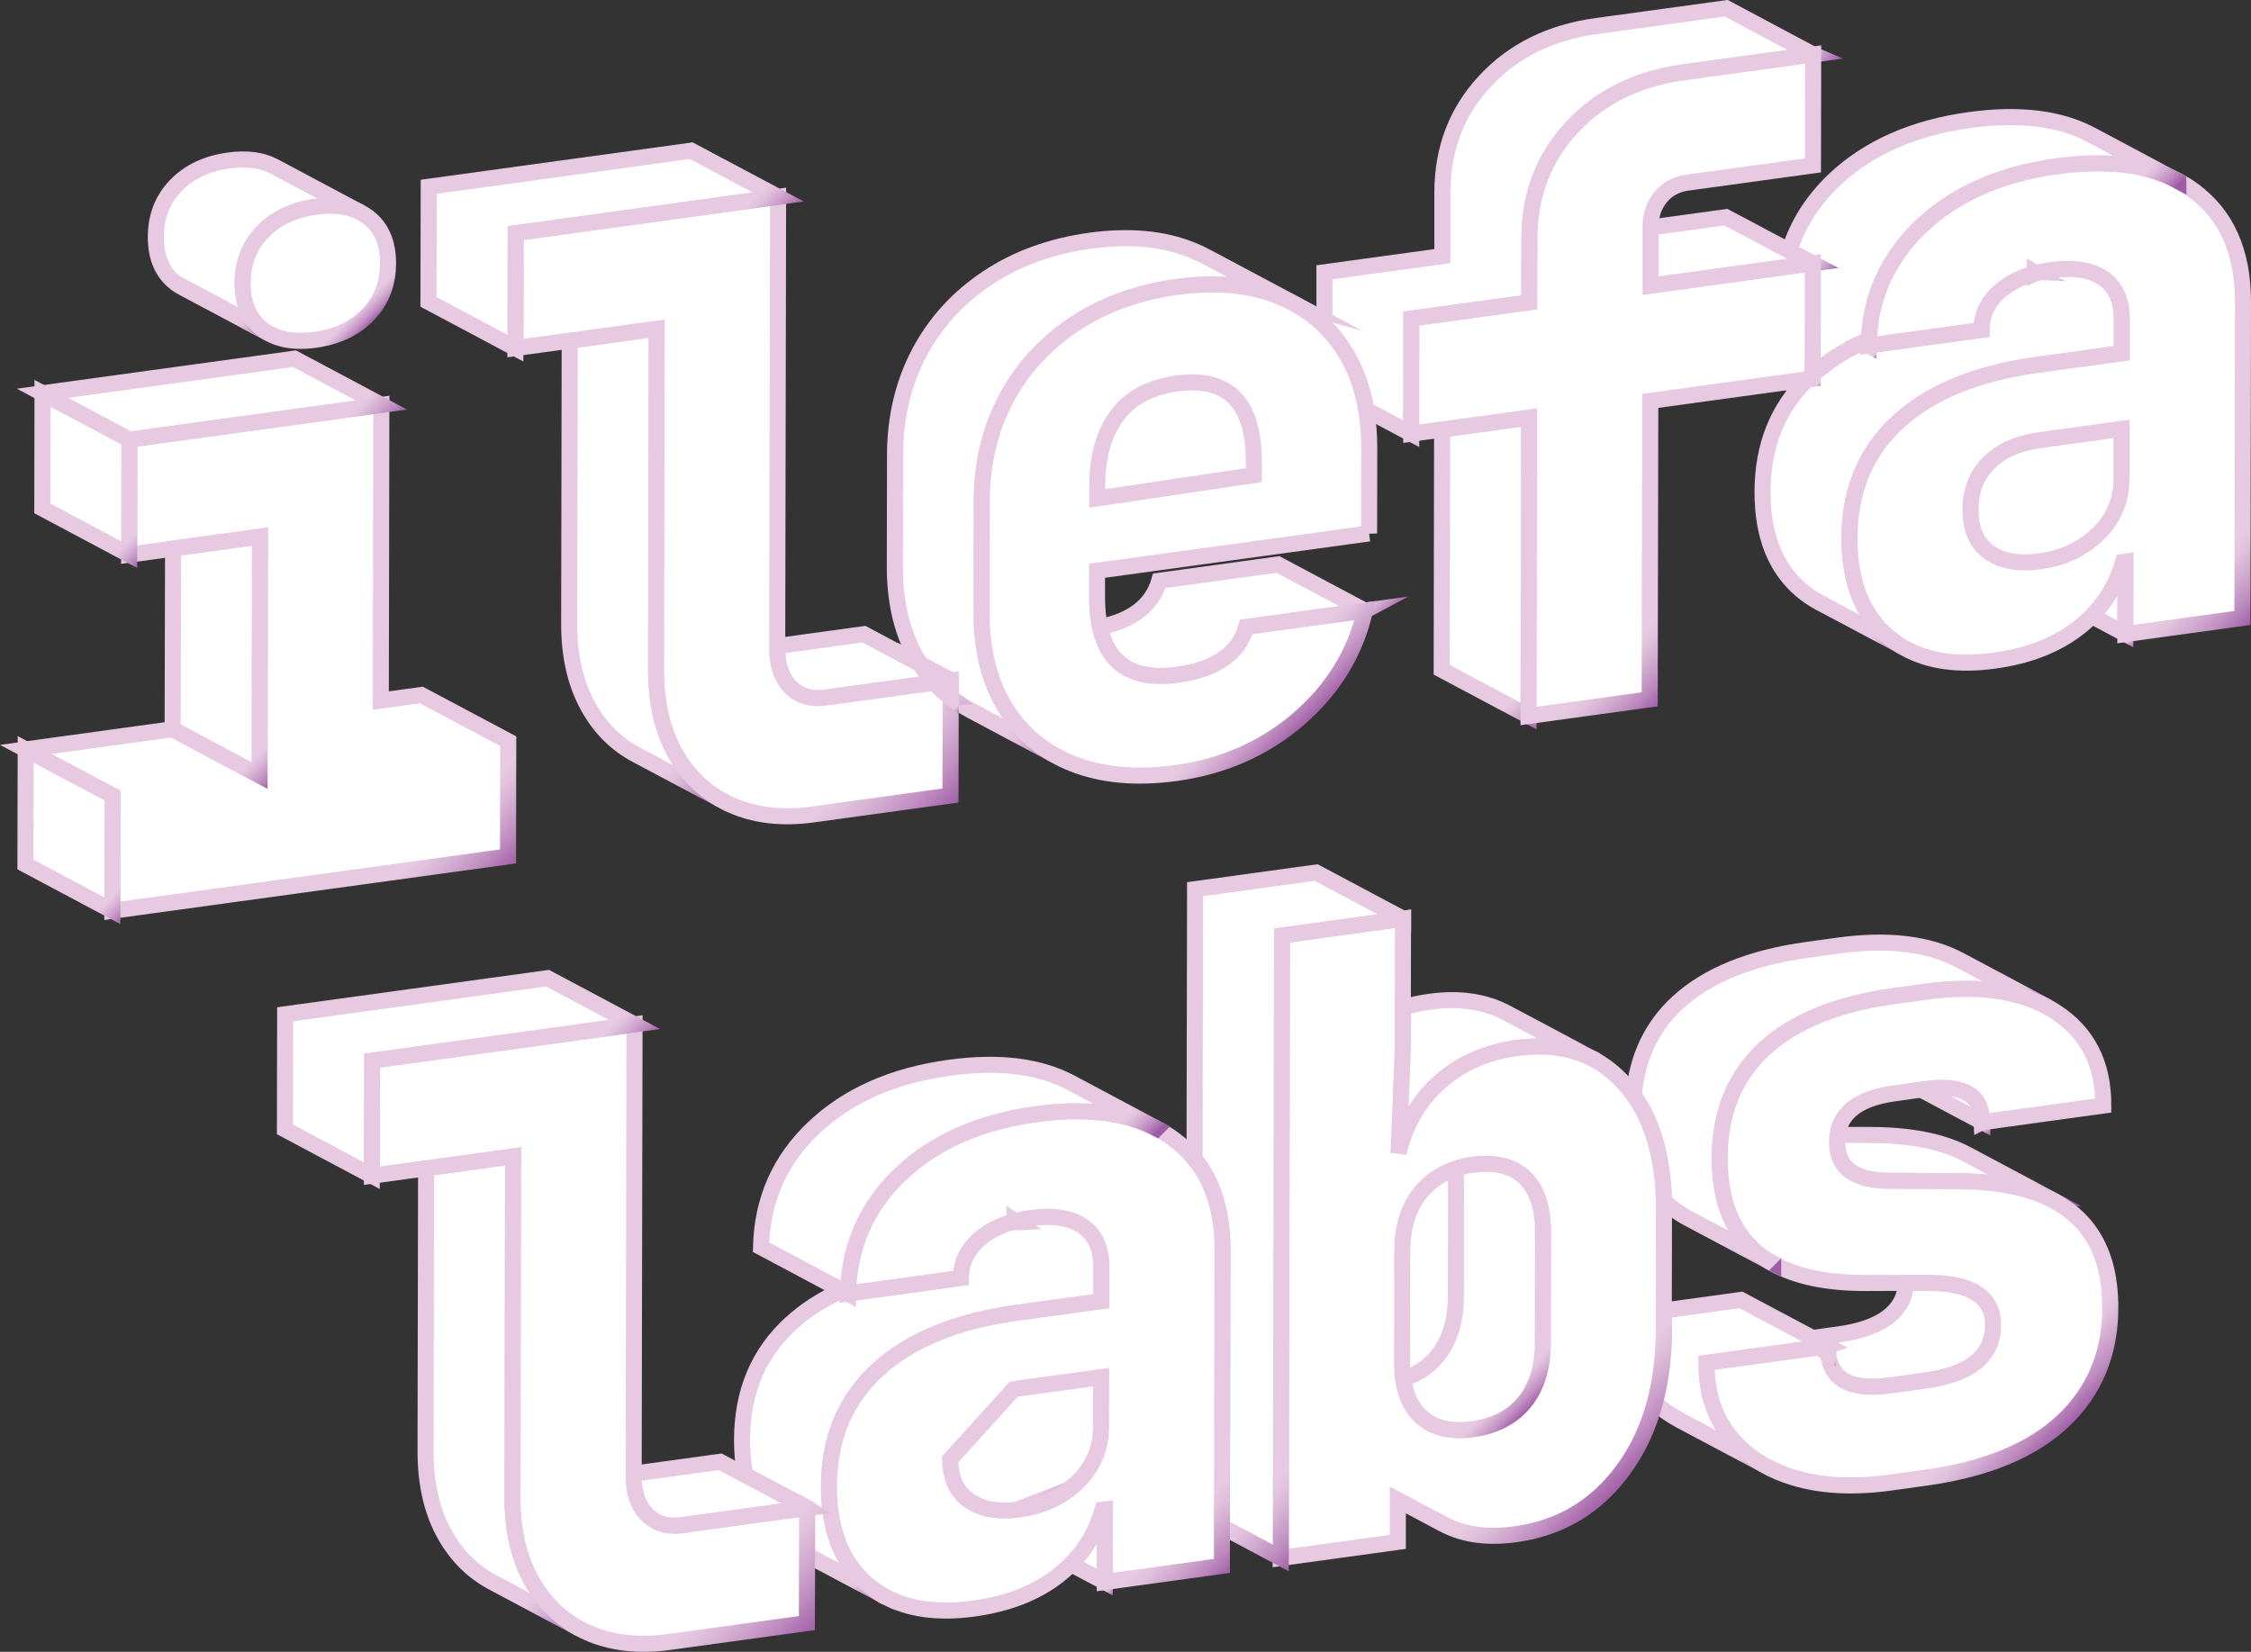 <?xml version="1.0" encoding="UTF-8"?>
<svg id="Layer_2" data-name="Layer 2" xmlns="http://www.w3.org/2000/svg" xmlns:xlink="http://www.w3.org/1999/xlink" viewBox="0 0 420.35 308.5">
  <rect x="0" y="0" width="420.35" height="308.5" fill="#333333" stroke="none"/>
  <defs>
    <style>
      .cls-1 {
        stroke: url(#linear-gradient-3);
      }

      .cls-1, .cls-2, .cls-3, .cls-4, .cls-5, .cls-6, .cls-7, .cls-8, .cls-9, .cls-10, .cls-11, .cls-12, .cls-13, .cls-14, .cls-15, .cls-16, .cls-17, .cls-18, .cls-19, .cls-20, .cls-21, .cls-22, .cls-23, .cls-24, .cls-25, .cls-26, .cls-27, .cls-28, .cls-29, .cls-30, .cls-31, .cls-32, .cls-33, .cls-34, .cls-35, .cls-36, .cls-37, .cls-38, .cls-39, .cls-40, .cls-41, .cls-42, .cls-43, .cls-44, .cls-45, .cls-46, .cls-47, .cls-48, .cls-49, .cls-50, .cls-51, .cls-52, .cls-53, .cls-54, .cls-55, .cls-56, .cls-57, .cls-58, .cls-59, .cls-60, .cls-61, .cls-62, .cls-63, .cls-64, .cls-65, .cls-66 {
        fill: #fff;
        stroke-miterlimit: 10;
        stroke-width: 3px;
      }

      .cls-2 {
        stroke: url(#linear-gradient-4);
      }

      .cls-3 {
        stroke: url(#linear-gradient-2);
      }

      .cls-4 {
        stroke: url(#linear-gradient-9);
      }

      .cls-5 {
        stroke: url(#linear-gradient-5);
      }

      .cls-6 {
        stroke: url(#linear-gradient-8);
      }

      .cls-7 {
        stroke: url(#linear-gradient-6);
      }

      .cls-8 {
        stroke: url(#linear-gradient-7);
      }

      .cls-9 {
        stroke: url(#linear-gradient);
      }

      .cls-10 {
        stroke: url(#linear-gradient-40);
      }

      .cls-11 {
        stroke: url(#linear-gradient-41);
      }

      .cls-12 {
        stroke: url(#linear-gradient-43);
      }

      .cls-13 {
        stroke: url(#linear-gradient-42);
      }

      .cls-14 {
        stroke: url(#linear-gradient-49);
      }

      .cls-15 {
        stroke: url(#linear-gradient-48);
      }

      .cls-16 {
        stroke: url(#linear-gradient-47);
      }

      .cls-17 {
        stroke: url(#linear-gradient-46);
      }

      .cls-18 {
        stroke: url(#linear-gradient-45);
      }

      .cls-19 {
        stroke: url(#linear-gradient-44);
      }

      .cls-20 {
        stroke: url(#linear-gradient-38);
      }

      .cls-21 {
        stroke: url(#linear-gradient-35);
      }

      .cls-22 {
        stroke: url(#linear-gradient-34);
      }

      .cls-23 {
        stroke: url(#linear-gradient-37);
      }

      .cls-24 {
        stroke: url(#linear-gradient-29);
      }

      .cls-25 {
        stroke: url(#linear-gradient-26);
      }

      .cls-26 {
        stroke: url(#linear-gradient-32);
      }

      .cls-27 {
        stroke: url(#linear-gradient-31);
      }

      .cls-28 {
        stroke: url(#linear-gradient-33);
      }

      .cls-29 {
        stroke: url(#linear-gradient-30);
      }

      .cls-30 {
        stroke: url(#linear-gradient-28);
      }

      .cls-31 {
        stroke: url(#linear-gradient-25);
      }

      .cls-32 {
        stroke: url(#linear-gradient-27);
      }

      .cls-33 {
        stroke: url(#linear-gradient-24);
      }

      .cls-34 {
        stroke: url(#linear-gradient-39);
      }

      .cls-35 {
        stroke: url(#linear-gradient-36);
      }

      .cls-36 {
        stroke: url(#linear-gradient-52);
      }

      .cls-37 {
        stroke: url(#linear-gradient-51);
      }

      .cls-38 {
        stroke: url(#linear-gradient-58);
      }

      .cls-39 {
        stroke: url(#linear-gradient-60);
      }

      .cls-40 {
        stroke: url(#linear-gradient-54);
      }

      .cls-41 {
        stroke: url(#linear-gradient-53);
      }

      .cls-42 {
        stroke: url(#linear-gradient-59);
      }

      .cls-43 {
        stroke: url(#linear-gradient-50);
      }

      .cls-44 {
        stroke: url(#linear-gradient-56);
      }

      .cls-45 {
        stroke: url(#linear-gradient-55);
      }

      .cls-46 {
        stroke: url(#linear-gradient-65);
      }

      .cls-47 {
        stroke: url(#linear-gradient-62);
      }

      .cls-48 {
        stroke: url(#linear-gradient-66);
      }

      .cls-49 {
        stroke: url(#linear-gradient-64);
      }

      .cls-50 {
        stroke: url(#linear-gradient-61);
      }

      .cls-51 {
        stroke: url(#linear-gradient-63);
      }

      .cls-52 {
        stroke: url(#linear-gradient-57);
      }

      .cls-53 {
        stroke: url(#linear-gradient-20);
      }

      .cls-54 {
        stroke: url(#linear-gradient-22);
      }

      .cls-55 {
        stroke: url(#linear-gradient-21);
      }

      .cls-56 {
        stroke: url(#linear-gradient-19);
      }

      .cls-57 {
        stroke: url(#linear-gradient-11);
      }

      .cls-58 {
        stroke: url(#linear-gradient-15);
      }

      .cls-59 {
        stroke: url(#linear-gradient-16);
      }

      .cls-60 {
        stroke: url(#linear-gradient-17);
      }

      .cls-61 {
        stroke: url(#linear-gradient-18);
      }

      .cls-62 {
        stroke: url(#linear-gradient-23);
      }

      .cls-63 {
        stroke: url(#linear-gradient-10);
      }

      .cls-64 {
        stroke: url(#linear-gradient-13);
      }

      .cls-65 {
        stroke: url(#linear-gradient-14);
      }

      .cls-66 {
        stroke: url(#linear-gradient-12);
      }

      .cls-67 {
        isolation: isolate;
      }
    </style>
    <linearGradient id="linear-gradient" x1="402.4" y1="111.44" x2="365.2" y2="74.24" gradientUnits="userSpaceOnUse">
      <stop offset="0" stop-color="#9e5ca5"/>
      <stop offset="0" stop-color="#a160a7"/>
      <stop offset=".04" stop-color="#bf8dc0"/>
      <stop offset=".08" stop-color="#d4aed2"/>
      <stop offset=".11" stop-color="#e2c2dd"/>
      <stop offset=".13" stop-color="#e7cae1"/>
    </linearGradient>
    <linearGradient id="linear-gradient-2" x1="286.9" y1="257.94" x2="249.03" y2="220.07" xlink:href="#linear-gradient"/>
    <linearGradient id="linear-gradient-3" x1="212.53" y1="290.45" x2="171.85" y2="249.77" xlink:href="#linear-gradient"/>
    <linearGradient id="linear-gradient-4" x1="401.64" y1="117.64" x2="391.43" y2="107.44" xlink:href="#linear-gradient"/>
    <linearGradient id="linear-gradient-5" x1="383.79" y1="54.56" x2="378.05" y2="48.83" xlink:href="#linear-gradient"/>
    <linearGradient id="linear-gradient-6" x1="380.43" y1="96.89" x2="344.88" y2="61.34" xlink:href="#linear-gradient"/>
    <linearGradient id="linear-gradient-7" x1="420.48" y1="116.46" x2="351.41" y2="47.39" xlink:href="#linear-gradient"/>
    <linearGradient id="linear-gradient-8" x1="339.41" y1="72.58" x2="336.52" y2="69.69" xlink:href="#linear-gradient"/>
    <linearGradient id="linear-gradient-9" x1="351.12" y1="66.12" x2="346.66" y2="61.66" xlink:href="#linear-gradient"/>
    <linearGradient id="linear-gradient-10" x1="383.79" y1="54.56" x2="378.05" y2="48.83" xlink:href="#linear-gradient"/>
    <linearGradient id="linear-gradient-11" x1="380.26" y1="60.93" x2="346.63" y2="27.3" xlink:href="#linear-gradient"/>
    <linearGradient id="linear-gradient-12" x1="351.12" y1="66.12" x2="346.66" y2="61.66" xlink:href="#linear-gradient"/>
    <linearGradient id="linear-gradient-13" x1="332.91" y1="60.46" x2="310.19" y2="37.74" xlink:href="#linear-gradient"/>
    <linearGradient id="linear-gradient-14" x1="299.71" y1="123.45" x2="261.49" y2="85.22" xlink:href="#linear-gradient"/>
    <linearGradient id="linear-gradient-15" x1="304.36" y1="50.06" x2="272.32" y2="18.02" xlink:href="#linear-gradient"/>
    <linearGradient id="linear-gradient-16" x1="340.77" y1="100.72" x2="277.62" y2="37.57" xlink:href="#linear-gradient"/>
    <linearGradient id="linear-gradient-17" x1="339.41" y1="72.58" x2="336.52" y2="69.69" xlink:href="#linear-gradient"/>
    <linearGradient id="linear-gradient-18" x1="244.25" y1="130.33" x2="216.73" y2="102.81" xlink:href="#linear-gradient"/>
    <linearGradient id="linear-gradient-19" x1="180.6" y1="131.75" x2="168.23" y2="119.38" xlink:href="#linear-gradient"/>
    <linearGradient id="linear-gradient-20" x1="227.5" y1="111.55" x2="174.5" y2="58.55" xlink:href="#linear-gradient"/>
    <linearGradient id="linear-gradient-21" x1="249.77" y1="129.29" x2="189.2" y2="68.71" xlink:href="#linear-gradient"/>
    <linearGradient id="linear-gradient-22" x1="169.86" y1="136.28" x2="148.29" y2="114.71" xlink:href="#linear-gradient"/>
    <linearGradient id="linear-gradient-23" x1="179.94" y1="130.33" x2="168.61" y2="118.99" xlink:href="#linear-gradient"/>
    <linearGradient id="linear-gradient-24" x1="151.73" y1="132.29" x2="93.32" y2="73.88" xlink:href="#linear-gradient"/>
    <linearGradient id="linear-gradient-25" x1="187.87" y1="141" x2="91.93" y2="45.06" xlink:href="#linear-gradient"/>
    <linearGradient id="linear-gradient-26" x1="180.81" y1="131.55" x2="173.56" y2="124.3" xlink:href="#linear-gradient"/>
    <linearGradient id="linear-gradient-27" x1="127.29" y1="60.44" x2="89.49" y2="22.64" xlink:href="#linear-gradient"/>
    <linearGradient id="linear-gradient-28" x1="90.43" y1="167.19" x2="13.34" y2="90.11" xlink:href="#linear-gradient"/>
    <linearGradient id="linear-gradient-29" x1="59.94" y1="137.34" x2="27.28" y2="104.69" xlink:href="#linear-gradient"/>
    <linearGradient id="linear-gradient-30" x1="26.47" y1="168.61" x2="-.69" y2="141.46" xlink:href="#linear-gradient"/>
    <linearGradient id="linear-gradient-31" x1="29.6" y1="102.09" x2="2.46" y2="74.95" xlink:href="#linear-gradient"/>
    <linearGradient id="linear-gradient-32" x1="58.76" y1="93.72" x2="20.39" y2="55.35" xlink:href="#linear-gradient"/>
    <linearGradient id="linear-gradient-33" x1="48.62" y1="64.69" x2="34.46" y2="50.53" xlink:href="#linear-gradient"/>
    <linearGradient id="linear-gradient-34" x1="57.41" y1="53.69" x2="34.54" y2="30.82" xlink:href="#linear-gradient"/>
    <linearGradient id="linear-gradient-35" x1="68.75" y1="60.89" x2="49.04" y2="41.18" xlink:href="#linear-gradient"/>
    <linearGradient id="linear-gradient-36" x1="366.34" y1="259.28" x2="344.86" y2="237.8" xlink:href="#linear-gradient"/>
    <linearGradient id="linear-gradient-37" x1="343.49" y1="254.96" x2="337.06" y2="248.54" xlink:href="#linear-gradient"/>
    <linearGradient id="linear-gradient-38" x1="375.42" y1="232.53" x2="347.61" y2="204.72" xlink:href="#linear-gradient"/>
    <linearGradient id="linear-gradient-39" x1="371.13" y1="212.63" x2="357.51" y2="199.01" xlink:href="#linear-gradient"/>
    <linearGradient id="linear-gradient-40" x1="336.48" y1="267.13" x2="311.01" y2="241.66" xlink:href="#linear-gradient"/>
    <linearGradient id="linear-gradient-41" x1="355.46" y1="215.17" x2="319.34" y2="179.05" xlink:href="#linear-gradient"/>
    <linearGradient id="linear-gradient-42" x1="331.35" y1="236.39" x2="330.19" y2="235.23" xlink:href="#linear-gradient"/>
    <linearGradient id="linear-gradient-43" x1="388.95" y1="263.85" x2="324.17" y2="199.07" xlink:href="#linear-gradient"/>
    <linearGradient id="linear-gradient-44" x1="331.35" y1="236.39" x2="330.19" y2="235.23" xlink:href="#linear-gradient"/>
    <linearGradient id="linear-gradient-45" x1="343.49" y1="254.96" x2="337.06" y2="248.54" xlink:href="#linear-gradient"/>
    <linearGradient id="linear-gradient-46" x1="267.88" y1="266.54" x2="266.76" y2="265.41" xlink:href="#linear-gradient"/>
    <linearGradient id="linear-gradient-47" x1="284.25" y1="211.25" x2="260.3" y2="187.29" xlink:href="#linear-gradient"/>
    <linearGradient id="linear-gradient-48" x1="267.88" y1="266.54" x2="266.76" y2="265.41" xlink:href="#linear-gradient"/>
    <linearGradient id="linear-gradient-49" x1="302.18" y1="278.13" x2="217.67" y2="193.62" xlink:href="#linear-gradient"/>
    <linearGradient id="linear-gradient-50" x1="290.78" y1="257.98" x2="260.1" y2="227.29" xlink:href="#linear-gradient"/>
    <linearGradient id="linear-gradient-51" x1="275.82" y1="258.3" x2="201.97" y2="184.45" xlink:href="#linear-gradient"/>
    <linearGradient id="linear-gradient-52" x1="199.6" y1="282.32" x2="191.42" y2="274.14" xlink:href="#linear-gradient"/>
    <linearGradient id="linear-gradient-53" x1="211.04" y1="294.74" x2="200.82" y2="284.52" xlink:href="#linear-gradient"/>
    <linearGradient id="linear-gradient-54" x1="182.74" y1="281.62" x2="181.44" y2="280.32" xlink:href="#linear-gradient"/>
    <linearGradient id="linear-gradient-55" x1="199.6" y1="282.32" x2="191.42" y2="274.14" xlink:href="#linear-gradient"/>
    <linearGradient id="linear-gradient-56" x1="192.92" y1="231.22" x2="187.44" y2="225.75" xlink:href="#linear-gradient"/>
    <linearGradient id="linear-gradient-57" x1="190.16" y1="273.46" x2="154.71" y2="238.01" xlink:href="#linear-gradient"/>
    <linearGradient id="linear-gradient-58" x1="165.66" y1="298.71" x2="164.36" y2="297.41" xlink:href="#linear-gradient"/>
    <linearGradient id="linear-gradient-59" x1="160.55" y1="243.2" x2="156.12" y2="238.78" xlink:href="#linear-gradient"/>
    <linearGradient id="linear-gradient-60" x1="198.4" y1="283.53" x2="164.03" y2="249.16" xlink:href="#linear-gradient"/>
    <linearGradient id="linear-gradient-61" x1="229.91" y1="293.54" x2="160.83" y2="224.47" xlink:href="#linear-gradient"/>
    <linearGradient id="linear-gradient-62" x1="192.2" y1="235.2" x2="158.72" y2="201.73" xlink:href="#linear-gradient"/>
    <linearGradient id="linear-gradient-63" x1="146.21" y1="291.8" x2="122.57" y2="268.15" xlink:href="#linear-gradient"/>
    <linearGradient id="linear-gradient-64" x1="125.37" y1="287.29" x2="66.51" y2="228.43" xlink:href="#linear-gradient"/>
    <linearGradient id="linear-gradient-65" x1="161.05" y1="295.56" x2="65.11" y2="199.62" xlink:href="#linear-gradient"/>
    <linearGradient id="linear-gradient-66" x1="100.46" y1="214.98" x2="62.68" y2="177.2" xlink:href="#linear-gradient"/>
  </defs>
  <g id="Layer_1-2" data-name="Layer 1">
    <g>
      <g>
        <rect class="cls-9" x="364.46" y="77.98" width="38.67" height="29.73"/>
        <rect class="cls-3" x="254.07" y="218.03" width="27.79" height="41.96"/>
        <rect class="cls-1" x="169.35" y="255.27" width="45.68" height="29.68"/>
      </g>
      <g>
        <g>
          <g class="cls-67">
            <path class="cls-2" d="M396.92,104.86l-.03,13.54-6.31-3.36c2.8-2.83,4.75-6.2,5.88-10.12l.46-.07Z"/>
            <path class="cls-5" d="M380.1,50.99s-.07,.01-.1,.03v-.08l.1,.06Z"/>
            <g>
              <path class="cls-7" d="M396.23,59.57v6.38s-15.84,2.17-15.84,2.17c-11.25,1.55-19.9,5.1-25.94,10.64-6.05,5.56-9.07,12.8-9.08,21.71-.01,8.18,2.41,14.32,7.27,18.43,.95,.81,1.96,1.5,3.05,2.1l-15.92-8.47c-1.2-.64-2.32-1.39-3.36-2.27-4.87-4.11-7.29-10.25-7.27-18.43,.01-8.54,2.8-15.55,8.36-21l.98-.14v-.79c2.62-2.37,5.75-4.36,9.35-5.99l1.07,.57,19.62-2.69,1.49-.21c0-1.04,.16-2.03,.47-2.97,.54-1.63,1.57-3.09,3.07-4.37,1.71-1.46,3.86-2.55,6.45-3.23,.03-.01,.06-.03,.1-.03,.95-.26,1.96-.46,3.03-.61,3.66-.49,6.59-.14,8.81,1.04,.11,.06,.23,.13,.33,.18,.19,.1,.34,.21,.51,.32,2.31,1.59,3.46,4.15,3.45,7.65Z"/>
              <path class="cls-8" d="M409.54,35.53c-.88-.64-1.81-1.21-2.78-1.73-.34-.18-.7-.36-1.05-.52-.3-.15-.6-.29-.91-.42-.03-.01-.06-.03-.09-.04-.31-.14-.64-.26-.98-.39-.13-.06-.26-.1-.38-.14-.04-.01-.09-.03-.14-.04-.33-.13-.65-.24-1.01-.33-.01,0-.03-.01-.04-.01-.2-.08-.4-.13-.6-.18-.37-.11-.75-.21-1.14-.29-.04-.01-.07-.01-.11-.03-.23-.07-.47-.13-.71-.17-.5-.11-1.01-.21-1.52-.29-.28-.04-.57-.08-.87-.11-.03-.01-.07-.01-.1-.01-.01,0-.04-.01-.06-.01-.14-.03-.27-.04-.41-.06h-.09s-.07-.01-.1-.01c-.23-.04-.47-.07-.7-.08h-.06s-.07-.01-.1-.01c-.54-.06-1.1-.1-1.65-.11,0,0-.01-.01-.03-.01h-.17c-.17-.01-.34-.03-.51-.03s-.34,0-.51-.01c-.34-.01-.68-.01-1.04-.01-.2,0-.41,0-.63,.01h-.44c-.3,0-.63,.01-.94,.03h-.17c-.51,.03-1.03,.06-1.54,.1-.64,.04-1.28,.1-1.92,.17-.65,.07-1.31,.15-1.96,.24-10.55,1.45-19.01,5.18-25.34,11.2-.9,.85-1.74,1.74-2.51,2.65-.33,.38-.64,.77-.94,1.16-.34,.43-.67,.88-.98,1.32h0c-.21,.32-.43,.63-.61,.93-.26,.4-.5,.79-.73,1.2-.06,.08-.11,.18-.16,.26-.2,.33-.38,.67-.56,1.02-.03,.06-.04,.1-.07,.15-.01,.03-.03,.06-.04,.08-.19,.36-.37,.74-.54,1.11-.16,.36-.31,.72-.46,1.09h0c-.1,.22-.19,.43-.26,.65-.09,.21-.16,.43-.23,.65-.03,.06-.04,.11-.06,.17-.11,.29-.2,.59-.28,.88-.1,.26-.17,.53-.24,.81-.06,.17-.1,.35-.14,.52-.11,.42-.21,.84-.3,1.27-.09,.42-.17,.82-.24,1.24-.04,.24-.09,.47-.11,.71-.01,.06-.01,.11-.01,.17-.07,.4-.11,.81-.16,1.23-.04,.26-.07,.54-.09,.81-.04,.35-.06,.7-.07,1.04-.01,.04-.01,.07-.01,.11-.01,.35-.03,.7-.04,1.06l19.62-2.69,1.49-.21c0-1.04,.16-2.03,.47-2.97,.54-1.63,1.57-3.09,3.07-4.37,1.71-1.46,3.86-2.55,6.45-3.23v-.08l.1,.06c.95-.26,1.96-.46,3.03-.61,3.66-.49,6.59-.14,8.81,1.04,.11,.06,.23,.13,.33,.18,.19,.1,.34,.21,.51,.32,2.31,1.59,3.46,4.15,3.45,7.65v6.38s-15.84,2.17-15.84,2.17c-11.25,1.55-19.9,5.1-25.94,10.64-6.05,5.56-9.07,12.8-9.08,21.71-.01,8.18,2.41,14.32,7.27,18.43,.95,.81,1.96,1.5,3.05,2.1,4.46,2.48,10.05,3.26,16.77,2.33,6.32-.86,11.55-2.91,15.69-6.13,.88-.68,1.69-1.41,2.43-2.17,2.8-2.83,4.75-6.2,5.88-10.12l.46-.07-.03,13.54,21.85-3.01,.11-58.92c.03-9.46-3.09-16.44-9.31-20.94Zm-13.37,53.82c0,4.04-1.44,7.48-4.3,10.31-.58,.57-1.18,1.09-1.82,1.55-2.55,1.94-5.58,3.15-9.13,3.62-.09,.01-.17,.03-.26,.03-.91,.13-1.75,.18-2.56,.18-.33,0-.64-.01-.94-.03-.51-.03-1-.08-1.47-.17-.2-.03-.38-.06-.56-.1-.57-.13-1.1-.28-1.59-.47-.26-.1-.5-.21-.73-.32-.5-.24-.95-.52-1.4-.84-2.24-1.64-3.39-4.18-3.43-7.62-.01-.11-.01-.24-.01-.35,0-3.5,1.14-6.4,3.4-8.67,2.08-2.09,4.9-3.46,8.46-4.08,.33-.07,.65-.13,.98-.17l1.57-.21,13.79-1.91v9.24Z"/>
            </g>
            <g>
              <path class="cls-6" d="M338.48,69.91v.79l-.98,.14c.24-.25,.48-.49,.73-.71,.09-.07,.17-.15,.26-.22Z"/>
              <path class="cls-4" d="M348.94,63.43c-.01,.35-.03,.7-.04,1.06l-1.07-.57c.36-.17,.73-.33,1.11-.49Z"/>
            </g>
            <path class="cls-63" d="M380,50.94v.08s.06-.03,.1-.03l-.1-.06Z"/>
            <g>
              <path class="cls-57" d="M406.77,33.8c-.34-.18-.7-.36-1.05-.52-.3-.15-.6-.29-.91-.42-.03-.01-.06-.03-.09-.04-.31-.14-.64-.26-.98-.39-.13-.06-.26-.1-.38-.14-.04-.01-.09-.03-.14-.04-.33-.13-.65-.24-1.01-.33-.01,0-.03-.01-.04-.01-.2-.08-.4-.13-.6-.18-.37-.11-.75-.22-1.14-.29-.04-.01-.07-.01-.11-.03-.23-.07-.47-.13-.71-.17-.5-.11-1.01-.21-1.52-.29-.28-.04-.57-.08-.87-.11-.03-.01-.07-.01-.1-.01-.01,0-.04-.01-.06-.01-.14-.03-.26-.06-.41-.06h-.09s-.07-.01-.1-.01c-.23-.04-.47-.07-.7-.08h-.06s-.07-.01-.1-.01c-.54-.06-1.1-.1-1.65-.11,0,0-.01-.01-.03-.01-.04-.01-.1-.01-.16,0h-.01c-.17-.01-.34-.03-.51-.03s-.34,0-.51-.01c-.34-.01-.68-.01-1.04-.01-.2,0-.41,0-.63,.01h-.44c-.3,0-.63,.01-.94,.03h-.17c-.51,.01-1.03,.04-1.54,.1-.64,.04-1.28,.1-1.92,.17-.65,.07-1.31,.15-1.96,.24-10.55,1.45-19.01,5.18-25.34,11.2-.9,.85-1.74,1.74-2.51,2.65-.33,.38-.64,.77-.94,1.16-.34,.43-.67,.88-.98,1.32h0c-.21,.32-.43,.63-.61,.93-.26,.4-.5,.79-.73,1.2-.06,.08-.11,.18-.16,.26-.2,.33-.38,.67-.56,1.02-.03,.06-.04,.1-.07,.15-.01,.03-.03,.06-.04,.08-.19,.36-.37,.74-.54,1.11-.16,.36-.31,.72-.46,1.09h0c-.1,.22-.19,.43-.26,.65-.09,.21-.16,.43-.23,.65-.03,.06-.04,.11-.06,.17-.11,.29-.2,.59-.28,.88-.1,.26-.17,.53-.24,.81-.06,.17-.1,.35-.14,.52-.11,.42-.21,.84-.3,1.27-.1,.4-.17,.82-.24,1.24-.04,.24-.09,.47-.11,.71-.01,.06-.01,.11-.01,.17-.07,.4-.11,.81-.16,1.23-.04,.26-.07,.54-.09,.81-.04,.35-.06,.7-.07,1.04-.01,.04-.01,.07-.01,.11-.38,.15-.75,.32-1.11,.49-3.6,1.63-6.73,3.62-9.35,5.99l.03-10.96v-9.75s-4.4-2.35-4.4-2.35c1.55-5,4.36-9.43,8.4-13.28,6.35-6.02,14.81-9.75,25.35-11.2,9.24-1.27,16.8-.33,22.69,2.8l16.21,8.64Z"/>
              <path class="cls-66" d="M348.94,63.43c-.01,.35-.03,.7-.04,1.06l-1.07-.57c.36-.17,.73-.33,1.11-.49Z"/>
            </g>
          </g>
          <g class="cls-67">
            <polygon class="cls-64" points="338.52 49.19 333.34 49.91 308.23 53.36 308.24 42.49 322.29 40.56 334.11 46.84 338.52 49.19"/>
            <polygon class="cls-65" points="285.56 77.98 285.45 133.72 269.22 125.09 269.3 80.21 285.56 77.98"/>
            <path class="cls-58" d="M338.58,10.19l-24.26,3.33c-8.56,1.18-15.47,4.6-20.76,10.25-5.28,5.67-7.94,12.6-7.96,20.77l-.03,11.94-22.01,3.02-.03,21.5-8.43-4.49c-.67-3.97-1.95-7.52-3.84-10.62-1.12-1.85-2.43-3.52-3.93-4.99v-10.05s22.02-3.02,22.02-3.02v-11.94c.03-8.18,2.69-15.1,7.99-20.77,5.27-5.66,12.19-9.07,20.74-10.25l24.27-3.33,16.21,8.64Z"/>
            <g>
              <path class="cls-59" d="M308.23,42.5v10.87s25.1-3.46,25.1-3.46l5.18-.71v9.75s-.04,10.96-.04,10.96c-.09,.07-.17,.15-.26,.22-.24,.22-.48,.46-.73,.71l-29.31,4.03-.11,55.74-22.62,3.11,.11-55.74-16.26,2.23-5.75,.79,.03-21.5,22.01-3.02,.03-11.94c.01-8.18,2.68-15.1,7.96-20.77,5.28-5.66,12.2-9.07,20.76-10.25l24.26-3.33-.04,20.7-23.5,3.23c-2.02,.28-3.66,1.17-4.91,2.66-1.25,1.5-1.89,3.32-1.89,5.45v.26Z"/>
              <path class="cls-60" d="M338.48,69.91v.79l-.98,.14c.24-.25,.48-.49,.73-.71,.09-.07,.17-.15,.26-.22Z"/>
            </g>
          </g>
          <g class="cls-67">
            <path class="cls-61" d="M254.88,114.05l-22.15,3.05c-1.42,4.96-5.69,7.94-12.83,8.93-1.38,.19-2.68,.26-3.86,.21-.14,0-.28-.01-.41-.01-.04-.01-.1-.01-.14-.01-.34-.03-.68-.06-1-.11-.19-.01-.36-.04-.51-.08-.44-.07-.87-.17-1.27-.28-.2-.06-.38-.11-.57-.18-.17-.06-.36-.13-.53-.21-.24-.08-.46-.18-.67-.29-.17-.08-.36-.18-.53-.28-2.55-1.46-4.23-4.01-5.03-7.68,6.11-1.21,9.79-4.1,11.1-8.64l22.17-3.05,16.21,8.64Z"/>
            <path class="cls-56" d="M177.54,127.08v3.2c-1.1-.84-2.12-1.77-3.05-2.79-.98-1.06-1.86-2.22-2.65-3.46l5.69,3.04Z"/>
            <path class="cls-53" d="M241.43,56.58c-.23-.13-.46-.24-.68-.33-.28-.15-.58-.29-.87-.42-.36-.17-.71-.32-1.08-.47-5.38-2.17-11.73-2.76-19.06-1.76-7.33,1.02-13.75,3.36-19.23,7.02-5.48,3.68-9.71,8.35-12.68,14-2.98,5.67-4.47,12.01-4.48,19l-.04,20.72c-.01,7.01,1.45,12.93,4.41,17.78,.26,.43,.54,.85,.81,1.25,.06,.08,.11,.17,.17,.24,.28,.42,.6,.82,.91,1.21,.9,1.13,1.89,2.17,2.98,3.12,.17,.15,.34,.31,.51,.45,.78,.65,1.62,1.28,2.51,1.84,.43,.28,.85,.53,1.3,.77,.04,.04,.09,.07,.13,.08l-15.8-8.42c-1.31-.7-2.53-1.49-3.67-2.38v-3.2l-5.69-3.04c-.14-.18-.26-.38-.37-.56-2.95-4.85-4.43-10.77-4.41-17.78l.04-20.72c.01-6.99,1.51-13.33,4.48-19,2.98-5.66,7.2-10.32,12.7-14,5.47-3.66,11.89-6,19.22-7.02,7.35-1,13.7-.42,19.06,1.76,.93,.38,1.79,.78,2.65,1.23l16.21,8.64Z"/>
            <path class="cls-55" d="M234.11,84.97c0-.35-.03-.7-.04-1.03-.03-.4-.07-.79-.11-1.18-.03-.26-.06-.5-.1-.75-.01-.21-.06-.4-.09-.6-.06-.32-.11-.64-.19-.95-.09-.4-.19-.79-.28-1.16-.09-.28-.17-.56-.27-.82-.07-.21-.14-.42-.23-.61,0-.03-.01-.06-.03-.07-.07-.18-.14-.33-.21-.5-.19-.43-.4-.82-.63-1.2-.1-.17-.21-.33-.33-.5-.1-.15-.2-.29-.31-.43-.01-.01-.01-.03-.03-.04-.24-.32-.51-.61-.78-.89-.07-.07-.13-.14-.2-.2-.07-.07-.14-.13-.21-.18-.14-.14-.28-.25-.43-.36-.46-.35-.94-.65-1.45-.92-2.22-1.11-5.05-1.44-8.5-.96-.8,.11-1.55,.25-2.28,.45-3.8,.91-6.75,2.76-8.81,5.53-.94,1.25-1.69,2.66-2.26,4.21h0c-.95,2.56-1.44,5.52-1.44,8.88v2.4s29.24-4.35,29.24-4.35v-2.38c0-.46,0-.92-.03-1.37Zm21.55,14.66l.03-15.94c0-2.52-.19-4.92-.57-7.16-.67-3.97-1.95-7.52-3.84-10.62-1.12-1.85-2.43-3.52-3.93-4.99-1.91-1.88-4.11-3.44-6.61-4.67-.28-.15-.58-.29-.87-.42-.36-.17-.71-.32-1.08-.47-5.38-2.17-11.73-2.76-19.06-1.76-7.33,1.02-13.75,3.36-19.23,7.02-5.48,3.68-9.71,8.35-12.68,14-2.98,5.67-4.47,12.01-4.48,19l-.04,20.72c-.01,7.01,1.45,12.93,4.41,17.78,.26,.43,.54,.85,.81,1.25,.06,.08,.11,.17,.17,.24,.3,.42,.6,.82,.91,1.21,.9,1.13,1.89,2.17,2.98,3.12,.17,.15,.34,.31,.51,.45,.78,.65,1.62,1.28,2.51,1.84,.43,.26,.85,.53,1.3,.77,.04,.04,.09,.07,.13,.08,1.05,.59,2.16,1.11,3.33,1.57,5.47,2.16,11.87,2.73,19.2,1.73,8.95-1.23,16.63-4.63,23.02-10.17,6.39-5.55,10.51-12.27,12.31-20.16l-22.15,3.05c-1.42,4.96-5.69,7.94-12.83,8.93-1.38,.19-2.68,.26-3.86,.21-.14,0-.28-.01-.41-.01-.04-.01-.1-.01-.14-.01-.34-.03-.68-.06-1-.11-.19-.01-.36-.04-.51-.08-.44-.07-.87-.17-1.27-.28-.2-.06-.38-.11-.57-.18-.17-.06-.36-.13-.53-.21-.24-.08-.46-.18-.67-.29-.17-.08-.36-.18-.53-.28-2.55-1.46-4.23-4.01-5.03-7.68-.37-1.67-.54-3.58-.54-5.73v-4.78l50.81-6.98Z"/>
          </g>
          <g class="cls-67">
            <g>
              <path class="cls-54" d="M174.49,127.5l-20.33,2.79c-.73,.1-1.42,.13-2.06,.07-.06,.01-.11,0-.17,0-.16-.01-.31-.03-.46-.07-.24-.03-.47-.07-.68-.13-.23-.06-.46-.13-.67-.21-.03,0-.06-.01-.09-.03-.26-.1-.51-.21-.75-.33-.6-.32-1.15-.74-1.67-1.27-.67-.67-1.2-1.46-1.58-2.35-.6-1.34-.9-2.93-.9-4.78v-.52l16.19-2.23,10.52,5.6c.78,1.24,1.67,2.4,2.65,3.46Z"/>
              <path class="cls-62" d="M177.54,127.08l-3.05,.42c-.98-1.06-1.86-2.22-2.65-3.46l5.69,3.04Z"/>
            </g>
            <path class="cls-33" d="M134.25,149.16l-15.36-8.16c-3.76-1.99-6.73-4.93-8.93-8.81-2.46-4.33-3.69-9.59-3.67-15.73l.1-52.85,16.24-2.23-.11,63.71c-.01,6.14,1.21,11.4,3.66,15.73,.36,.63,.74,1.24,1.14,1.81,.26,.39,.53,.75,.81,1.11,.13,.17,.26,.33,.43,.5,.17,.24,.37,.47,.58,.7,.16,.2,.34,.39,.54,.59,.2,.22,.43,.45,.65,.65,.21,.22,.44,.42,.67,.6,.17,.17,.33,.31,.5,.42,.23,.21,.46,.39,.7,.56,.23,.2,.46,.36,.7,.5,.24,.18,.48,.35,.74,.5,.2,.14,.41,.26,.61,.39Z"/>
            <g>
              <path class="cls-31" d="M177.53,130.29l-.04,18.29-25.62,3.52c-5.84,.81-10.96,.21-15.37-1.78-.53-.24-1.04-.49-1.52-.77-.03,0-.06-.01-.09-.04-.21-.11-.43-.24-.64-.35-.2-.13-.41-.25-.61-.39-.26-.15-.5-.32-.74-.5-.24-.15-.47-.32-.7-.5-.24-.17-.47-.35-.7-.56-.17-.11-.33-.25-.5-.42-.23-.18-.46-.38-.67-.6-.23-.21-.46-.43-.65-.65-.2-.2-.38-.39-.54-.59-.21-.22-.41-.46-.58-.7-.17-.17-.3-.33-.43-.5-.28-.36-.56-.74-.81-1.11-.4-.57-.78-1.18-1.14-1.81-2.45-4.33-3.67-9.59-3.66-15.73l.11-63.71-16.24,2.23-10.14,1.39,.04-21.5,49.01-6.74-.17,83.9v.52c0,1.85,.3,3.44,.9,4.78,.38,.89,.91,1.69,1.58,2.35,.51,.53,1.07,.95,1.67,1.27,.24,.13,.5,.24,.75,.33,.03,.01,.06,.03,.09,.03,.21,.08,.44,.15,.67,.21,.21,.06,.44,.1,.68,.13,.14,.04,.3,.06,.46,.07,.06,0,.11,.01,.17,0,.64,.06,1.34,.03,2.06-.07l20.33-2.79c.93,1.02,1.95,1.95,3.05,2.79Z"/>
              <path class="cls-25" d="M177.54,127.08v3.2c-1.1-.84-2.12-1.77-3.05-2.79l3.05-.42Z"/>
            </g>
            <polygon class="cls-32" points="145.3 36.77 96.29 43.52 96.24 65.02 80.01 56.38 80.06 34.88 129.07 28.14 145.3 36.77"/>
          </g>
          <g class="cls-67">
            <polygon class="cls-30" points="94.91 138.43 94.87 159.95 20.98 170.1 21.03 148.6 4.8 139.97 32.24 136.19 48.46 144.83 48.54 100.23 32.32 102.46 24.12 103.59 24.16 82.09 71.21 75.63 71.11 130.84 78.68 129.8 94.91 138.43"/>
            <polygon class="cls-24" points="48.54 100.23 48.46 144.83 32.24 136.19 32.32 102.46 48.54 100.23"/>
            <polygon class="cls-29" points="21.03 148.6 20.98 170.1 4.75 161.46 4.8 139.97 21.03 148.6"/>
            <polygon class="cls-27" points="24.16 82.09 24.12 103.59 7.9 94.95 7.94 73.45 24.16 82.09"/>
            <polygon class="cls-26" points="71.21 75.63 24.16 82.09 7.94 73.45 54.99 66.99 71.21 75.63"/>
          </g>
          <g class="cls-67">
            <path class="cls-28" d="M50.35,62.35l-16.22-8.64c-.48-.25-.93-.54-1.35-.87l16.22,8.64c.43,.33,.88,.62,1.35,.87Z"/>
            <path class="cls-22" d="M51.2,31.09l16.22,8.64c-2.27-1.21-5.1-1.57-8.51-1.11-4.12,.57-7.41,2.13-9.88,4.7-2.47,2.57-3.7,5.77-3.71,9.59s1.22,6.68,3.68,8.57l-16.22-8.64c-2.46-1.89-3.68-4.76-3.68-8.57s1.24-7.02,3.71-9.59c2.47-2.57,5.77-4.13,9.88-4.7,3.41-.47,6.24-.1,8.51,1.11Z"/>
            <path class="cls-21" d="M49,61.48c-2.46-1.89-3.68-4.76-3.68-8.57s1.24-7.02,3.71-9.59c2.47-2.57,5.77-4.13,9.88-4.7s7.41,.09,9.87,1.98c2.46,1.89,3.68,4.76,3.68,8.57s-1.24,7.02-3.71,9.59c-2.47,2.57-5.75,4.13-9.88,4.7s-7.41-.09-9.87-1.98Z"/>
          </g>
        </g>
        <g>
          <g class="cls-67">
            <path class="cls-35" d="M372.21,247.45v.06c-.01,5.74-4.23,9.18-12.68,10.34l-6.62,.92c-.58,.07-1.14,.14-1.68,.18-.88,.07-1.69,.07-2.45,.03-.19,0-.36-.01-.53-.04-.21,0-.43-.03-.63-.06h-.01c-.2-.03-.4-.07-.6-.11h-.03c-.1-.01-.2-.03-.28-.06-.04-.01-.09-.01-.13-.03-.19-.06-.37-.1-.56-.15-.01,0-.03,0-.04-.01-.24-.07-.48-.15-.71-.25-.11-.04-.23-.1-.33-.14-.11-.06-.23-.1-.33-.15-.01-.01-.03-.01-.04-.03-1.89-1.03-2.96-2.8-3.2-5.32-.04-.38-.06-.77-.06-1.18l-2.9-1.55,4.9-.68c8.1-1.1,12.31-4.31,12.66-9.61h4.53c3.42,.03,6.09,.54,8.01,1.56,.26,.13,.48,.26,.71,.42,.07,.04,.13,.08,.19,.13,.1,.07,.2,.14,.3,.22,.1,.07,.19,.14,.27,.22,.21,.18,.41,.38,.6,.59,.37,.4,.67,.85,.9,1.32,.03,.03,.04,.06,.04,.07,.11,.24,.21,.46,.3,.71,.04,.13,.09,.26,.13,.4,.03,.14,.07,.28,.1,.42,.06,.25,.1,.5,.13,.75,0,.07,.01,.15,.01,.22,.03,.26,.04,.54,.04,.82Z"/>
            <path class="cls-23" d="M341.36,252.62l-1.78-.95,1.72-.24c0,.42,.01,.81,.06,1.18Z"/>
            <path class="cls-20" d="M383.24,224.09c-.11-.07-.23-.13-.34-.17-.36-.18-.73-.35-1.11-.52-.81-.35-1.67-.67-2.56-.95-.31-.11-.64-.2-.97-.29-1.24-.35-2.55-.64-3.93-.86-.36-.07-.71-.13-1.07-.17-.41-.07-.81-.11-1.22-.17-.48-.06-.97-.1-1.48-.14-.53-.04-1.08-.08-1.64-.11-.57-.04-1.14-.06-1.71-.07-.57-.01-1.14-.03-1.72-.03h-.46l-12.2-.07c-.41,0-.8-.01-1.18-.04-.36-.01-.71-.04-1.04-.1-.26-.01-.48-.04-.73-.08-.21-.03-.43-.07-.63-.11-.84-.17-1.59-.39-2.26-.68-.17-.07-.33-.14-.48-.22-.13-.06-.24-.13-.37-.2-1.45-.84-2.39-2.05-2.8-3.62-.2-.67-.28-1.41-.28-2.2,0-.46,.03-.91,.1-1.34l5.67,.03c7.7-.04,13.88,1.17,18.52,3.64l15.9,8.47Z"/>
            <path class="cls-34" d="M370.18,209.55v.03l-11.43-6.09,.74-.1c3.32-.46,5.87-.25,7.64,.6,.03,0,.04,.01,.07,.03h.01c.23,.14,.44,.26,.64,.4,.1,.06,.2,.13,.28,.21,.11,.08,.23,.18,.33,.28,.07,.06,.13,.11,.19,.18,.16,.15,.3,.32,.41,.49,.14,.18,.27,.38,.37,.6,.03,.04,.06,.08,.06,.13,0,.01,.01,.01,.01,.03,.1,.18,.17,.36,.24,.54,.01,.04,.03,.08,.04,.13,.06,.14,.1,.29,.13,.45,0,.03,.01,.04,.01,.07,.04,.11,.07,.24,.09,.36,.04,.21,.09,.43,.1,.67,.01,.03,.01,.07,.01,.11,.03,.29,.04,.59,.04,.89Z"/>
            <path class="cls-10" d="M341.3,251.43l-1.72,.24-5.41,.74h-.01l-15.47,2.13c-.01,5.42,1.42,9.95,4.27,13.58,.31,.4,.65,.81,1,1.18,.13,.13,.24,.25,.37,.38,.28,.32,.6,.63,.93,.92,.06,.06,.11,.11,.17,.15,.4,.36,.81,.71,1.24,1.03,.46,.36,.94,.71,1.44,1.03,.41,.28,.85,.54,1.3,.78l-15.66-8.32c-1.75-.93-3.32-2.03-4.68-3.3,.95-3.59,1.51-7.5,1.64-11.7,.01-.6,.03-1.2,.03-1.8v-3.71l14.36-1.98,13.33,7.09,2.9,1.55Z"/>
            <g>
              <path class="cls-11" d="M382.08,187.91c-.48-.25-.97-.49-1.48-.71-.5-.22-1.03-.43-1.55-.63-.03-.01-.06-.01-.09-.03-.01-.01-.03-.01-.06-.03-.5-.18-1.03-.35-1.55-.5-.2-.06-.4-.11-.6-.17-.38-.11-.77-.2-1.17-.29-.09-.01-.17-.04-.26-.06-.04-.01-.1-.01-.14-.03-.4-.08-.81-.17-1.22-.24-.03,0-.06-.01-.09-.01-.26-.06-.51-.08-.78-.13-.03-.01-.06-.01-.09-.01-.47-.07-.95-.14-1.45-.18-.09-.01-.19-.03-.28-.03-.53-.06-1.08-.1-1.64-.13-.1-.01-.21-.01-.33-.01h-.07c-.06,0-.13-.01-.19-.01-.6-.03-1.22-.04-1.85-.04-2.42,0-4.98,.18-7.69,.56l-5.72,.79c-10.66,1.46-18.75,4.75-24.29,9.86s-8.31,11.91-8.33,20.41c0,.77,.01,1.5,.07,2.23,.01,.36,.04,.71,.07,1.04,.01,.25,.04,.5,.09,.75,0,.13,.01,.24,.04,.35,.09,.75,.2,1.49,.36,2.2,.03,.17,.07,.32,.1,.49,.06,.22,.11,.45,.17,.67,.3,1.17,.68,2.27,1.14,3.32,.07,.2,.16,.38,.26,.56,.65,1.37,1.45,2.62,2.39,3.75,.11,.17,.26,.32,.4,.47,.04,.06,.1,.11,.16,.17,.17,.18,.34,.38,.54,.56,.01,.03,.03,.04,.06,.07,.48,.49,1,.93,1.55,1.37,.1,.08,.21,.17,.33,.25,.14,.11,.28,.21,.43,.31,.26,.2,.53,.38,.81,.54,.06,.04,.13,.08,.2,.13,.13,.08,.26,.17,.4,.25l-15.46-8.22c-1.74-.92-3.25-2.02-4.54-3.32-.24-8.14-2.12-14.7-5.64-19.66h0c.61-7.08,3.35-12.85,8.19-17.32,5.54-5.11,13.64-8.4,24.3-9.86l5.72-.79c9.28-1.27,16.84-.36,22.68,2.73l16.1,8.58Z"/>
              <path class="cls-13" d="M331.12,235.98c-.13-.07-.26-.14-.38-.21-.14-.08-.27-.17-.4-.25,.26,.17,.51,.32,.78,.46Z"/>
            </g>
            <g>
              <path class="cls-12" d="M394.08,244.17c-.01,8.6-2.95,15.67-8.78,21.19-5.84,5.53-14.45,9.07-25.8,10.63l-6.63,.92c-6.83,.93-12.81,.61-17.94-.96-2.02-.61-3.87-1.39-5.54-2.35-.44-.24-.88-.5-1.3-.78-.5-.32-.98-.67-1.44-1.03-.43-.32-.84-.67-1.24-1.03-.06-.04-.11-.1-.17-.15-.33-.29-.64-.6-.93-.92-.13-.13-.24-.25-.37-.38-.34-.38-.68-.78-1-1.18-2.85-3.64-4.29-8.16-4.27-13.58l15.47-2.13h.01l5.41-.74,1.78,.95c.24,2.52,1.31,4.29,3.2,5.32,.01,.01,.03,.01,.04,.03,.1,.06,.21,.1,.33,.15,.1,.04,.21,.1,.33,.14,.23,.1,.47,.18,.71,.25,.01,.01,.03,.01,.04,.01,.19,.06,.37,.1,.56,.15,.04,.01,.09,.01,.13,.03,.09,.03,.19,.04,.28,.06h.03c.2,.04,.4,.08,.6,.11h.01c.2,.03,.41,.06,.63,.06,.17,.03,.34,.04,.53,.04,.75,.04,1.57,.04,2.45-.03,.54-.04,1.1-.1,1.68-.18l6.62-.92c8.46-1.16,12.67-4.6,12.68-10.34v-.06c0-.28-.01-.56-.04-.82,0-.07-.01-.15-.01-.22-.03-.25-.07-.5-.13-.75-.03-.14-.07-.28-.1-.42-.04-.14-.09-.28-.13-.4-.09-.25-.19-.47-.3-.71,0-.01-.01-.04-.04-.07-.23-.47-.53-.92-.9-1.32-.19-.21-.38-.4-.6-.59-.09-.08-.17-.15-.27-.22-.1-.08-.2-.15-.3-.22-.06-.04-.11-.08-.19-.13-.23-.15-.46-.29-.71-.42-1.92-1.02-4.6-1.53-8.01-1.57h-4.53s-7.39,.03-7.39,.03c-7.26,.03-13.08-1.17-17.45-3.62-.27-.14-.53-.29-.78-.46-.07-.04-.14-.08-.2-.13-.28-.17-.56-.35-.81-.54-.14-.1-.28-.2-.43-.31-.11-.08-.23-.17-.33-.25-.56-.43-1.07-.88-1.55-1.37-.03-.03-.04-.04-.06-.07-.2-.18-.37-.38-.54-.56-.06-.06-.11-.11-.16-.17-.14-.15-.27-.31-.4-.47-.94-1.13-1.74-2.38-2.39-3.75-.1-.18-.18-.36-.26-.56-.46-1.04-.84-2.15-1.14-3.32-.06-.22-.11-.45-.17-.67-.03-.17-.07-.32-.1-.49-.16-.71-.27-1.45-.36-2.2-.03-.11-.04-.22-.04-.35-.04-.25-.07-.5-.09-.75-.03-.33-.06-.68-.07-1.04-.06-.72-.07-1.46-.07-2.23,.01-8.5,2.79-15.3,8.33-20.41,5.54-5.11,13.62-8.4,24.29-9.86l5.72-.79c2.7-.38,5.27-.56,7.69-.56,.63,0,1.25,.01,1.85,.04,.06,0,.13,.01,.19,.01h.07c.11,0,.23,0,.33,.01,.56,.03,1.11,.07,1.64,.13,.1,0,.2,.01,.28,.03,.5,.04,.98,.11,1.45,.18,.03,0,.06,0,.09,.01,.27,.04,.53,.07,.78,.13,.03,0,.06,.01,.09,.01,.41,.07,.83,.15,1.22,.24,.04,.01,.1,.01,.14,.03,.09,.01,.17,.04,.26,.06,.4,.1,.78,.18,1.17,.29,.2,.06,.4,.11,.6,.17,.53,.15,1.05,.32,1.55,.5,.03,.01,.04,.01,.06,.03,.03,.01,.06,.01,.09,.03,.53,.2,1.05,.4,1.55,.63,.51,.22,1,.46,1.48,.71,.04,.01,.07,.04,.11,.06,.56,.29,1.08,.6,1.59,.93,6.02,3.85,9.03,9.7,9.01,17.56l-22.62,3.12v-.03c0-.31-.01-.6-.04-.89,0-.04,0-.08-.01-.11-.01-.24-.06-.46-.1-.67-.01-.13-.04-.25-.09-.36,0-.03-.01-.04-.01-.07-.03-.15-.07-.31-.13-.45-.01-.04-.03-.08-.04-.13-.07-.18-.13-.38-.24-.54,0-.01-.01-.01-.01-.03,0-.04-.03-.08-.06-.13-.1-.22-.23-.42-.37-.6-.11-.17-.26-.33-.41-.49-.06-.07-.11-.13-.19-.18-.1-.1-.21-.2-.33-.28-.09-.08-.19-.15-.28-.21-.2-.14-.41-.26-.64-.39h-.01s-.04-.04-.07-.04c-1.78-.85-4.33-1.06-7.64-.6l-.74,.1-4.98,.7c-6.49,.89-10.04,3.48-10.62,7.77-.07,.43-.1,.88-.1,1.34,0,.79,.09,1.53,.28,2.2,.41,1.57,1.35,2.79,2.8,3.62,.13,.07,.24,.14,.37,.19,.16,.08,.31,.15,.48,.22,.67,.29,1.42,.52,2.26,.68,.2,.04,.41,.08,.63,.11,.24,.04,.47,.07,.73,.08,.33,.06,.68,.08,1.04,.1,.38,.03,.77,.04,1.18,.04l12.2,.07h.46c.58,0,1.15,.01,1.72,.03s1.14,.03,1.71,.07c.56,.03,1.11,.07,1.64,.11,.51,.04,1,.08,1.48,.14,.41,.06,.81,.1,1.22,.17,.36,.04,.71,.1,1.07,.17,1.38,.22,2.69,.52,3.93,.86,.33,.1,.65,.18,.97,.29,.9,.28,1.75,.6,2.56,.95,.38,.17,.75,.33,1.11,.52,7.47,3.68,11.2,10.42,11.19,20.24Z"/>
              <path class="cls-19" d="M331.12,235.98c-.13-.07-.26-.14-.38-.21-.14-.08-.27-.17-.4-.25,.26,.17,.51,.32,.78,.46Z"/>
              <path class="cls-18" d="M341.36,252.62l-1.78-.95,1.72-.24c0,.42,.01,.81,.06,1.18Z"/>
            </g>
          </g>
          <g class="cls-67">
            <path class="cls-17" d="M267.6,266.09c-.11-.06-.23-.11-.34-.17l-.27-.15c.2,.11,.4,.22,.61,.32Z"/>
            <path class="cls-16" d="M297.16,197.59c-.19-.08-.37-.18-.57-.25-1.49-.7-3.08-1.2-4.74-1.5-.2-.04-.4-.07-.6-.1-.31-.06-.63-.1-.95-.14-.09-.01-.18-.03-.27-.03-.36-.04-.73-.07-1.1-.08-.06-.01-.11-.01-.17-.01-.46-.03-.91-.04-1.38-.04-1.34,0-2.72,.1-4.16,.29-5.62,.78-10.38,2.87-14.26,6.27-3.86,3.4-6.46,7.83-7.79,13.33l.8-19.87v-7.26c1.61-.5,3.27-.88,5.04-1.11,5.52-.75,10.31-.06,14.38,2.12l15.77,8.39Z"/>
            <g>
              <path class="cls-15" d="M266.98,265.77l.27,.15c.11,.06,.23,.11,.34,.17-.21-.1-.41-.21-.61-.32Z"/>
              <path class="cls-14" d="M310.72,224.24c-.24-8.14-2.12-14.7-5.64-19.66h0c-.57-.81-1.18-1.57-1.84-2.28-1.74-1.91-3.67-3.43-5.79-4.54-.1-.06-.2-.1-.3-.15-.19-.08-.37-.18-.57-.25-1.49-.7-3.08-1.2-4.74-1.5-.2-.04-.4-.07-.6-.1-.31-.06-.63-.1-.95-.14-.09-.01-.19-.03-.27-.03-.36-.04-.73-.07-1.1-.08-.06-.01-.11-.01-.17-.01-.46-.03-.91-.04-1.38-.04-1.34,0-2.72,.1-4.16,.29-5.62,.78-10.38,2.87-14.26,6.27-3.86,3.4-6.46,7.83-7.79,13.33l.8-19.87v-7.26s.04-16.62,.04-16.62l-22.61,3.11-.23,116.27,21.87-3.01v-7.83s8.54,4.54,8.54,4.54c-.31-.17-.63-.35-.93-.54,3.86,2.38,8.66,3.19,14.39,2.4,8.34-1.14,15.03-5.14,20.07-12,2.69-3.66,4.67-7.84,5.92-12.54,.95-3.59,1.51-7.5,1.64-11.7,.01-.6,.03-1.2,.03-1.8v-3.71l.04-18.6c0-.65-.01-1.31-.03-1.94Zm-22.64,26.56c0,4.57-1.14,8.26-3.4,11.06-2.28,2.8-5.52,4.5-9.74,5.07-.85,.13-1.64,.18-2.41,.18h-.07c-.37,0-.73-.01-1.07-.04-.36-.03-.7-.07-1.04-.13-.23-.03-.46-.08-.68-.14-.19-.03-.37-.08-.56-.14-.09-.01-.17-.04-.26-.07-.16-.04-.3-.1-.46-.15-.09-.03-.17-.06-.26-.1-.2-.08-.38-.17-.57-.25-.11-.06-.23-.11-.34-.17l-.27-.15c-.6-.36-1.15-.78-1.67-1.25-1.75-1.64-2.83-3.97-3.26-6.99-.14-.98-.2-2.01-.2-3.12l.04-20.7c0-4.56,1.18-8.26,3.49-11.08,1.65-1.99,3.76-3.43,6.32-4.28,1.04-.38,2.15-.63,3.35-.79,3.03-.42,5.55-.11,7.59,.91l.19,.1c.14,.07,.27,.15,.41,.24,.2,.13,.4,.25,.6,.4,.16,.1,.3,.22,.44,.33,.17,.14,.33,.28,.48,.43,2.26,2.19,3.39,5.57,3.37,10.13l-.04,20.7Z"/>
              <path class="cls-43" d="M288.14,230.09l-.04,20.7c0,4.57-1.14,8.26-3.4,11.06-2.28,2.8-5.52,4.5-9.74,5.07-.84,.11-1.64,.18-2.41,.18h-.07c-.37,0-.73-.01-1.07-.04-.36-.03-.7-.07-1.04-.13-.23-.03-.46-.08-.68-.14-.19-.04-.37-.08-.56-.14-.09-.01-.17-.04-.26-.07-.16-.04-.3-.1-.46-.15-.09-.03-.17-.06-.26-.1-.2-.08-.38-.17-.57-.25-.21-.1-.41-.21-.61-.32-.6-.36-1.15-.78-1.67-1.25-1.75-1.64-2.83-3.97-3.26-6.99,2.65-.85,4.77-2.28,6.41-4.31,2.26-2.8,3.4-6.49,3.42-11.06l.03-20.7c0-1.1-.06-2.15-.2-3.11,1.04-.38,2.15-.63,3.35-.79,3.03-.42,5.55-.11,7.59,.91l.18,.1c.14,.07,.27,.15,.41,.24,.2,.13,.4,.25,.6,.4,.16,.1,.3,.22,.44,.33,.17,.14,.33,.28,.48,.43,2.26,2.19,3.39,5.57,3.37,10.13Z"/>
            </g>
            <path class="cls-37" d="M262.01,171.59l-22.61,3.11-.23,116.27-10.99-5.85,.1-51.56c.01-7.08-1.72-12.76-5.21-17.07l.1-50.42,22.61-3.11,16.23,8.64Z"/>
          </g>
          <g class="cls-67">
            <g>
              <path class="cls-36" d="M199.49,278.29c-2.55,1.94-5.59,3.13-9.14,3.62-.09,.01-.17,.03-.24,.03l9.38-3.65Z"/>
              <path class="cls-41" d="M206.34,281.94l-.03,13.54-6.31-3.36c2.8-2.83,4.77-6.21,5.88-10.13l.46-.06Z"/>
            </g>
            <g>
              <path class="cls-40" d="M182.46,281.12c-.17-.08-.36-.17-.53-.25l-.3-.17c.27,.15,.54,.29,.83,.42Z"/>
              <path class="cls-45" d="M199.49,278.29c-2.55,1.94-5.59,3.13-9.14,3.62-.09,.01-.17,.03-.24,.03l9.38-3.65Z"/>
            </g>
            <path class="cls-44" d="M189.54,228.07s-.06,.01-.09,.01v-.07l.09,.06Z"/>
            <g>
              <path class="cls-52" d="M205.67,236.65v6.38l-15.84,2.17c-11.26,1.55-19.9,5.1-25.95,10.66-6.04,5.55-9.05,12.79-9.08,21.71-.01,8.18,2.41,14.32,7.27,18.42,.2,.17,.4,.32,.6,.47,.2,.17,.4,.32,.61,.46,.14,.1,.27,.2,.41,.29,.28,.19,.57,.38,.85,.54,.14,.08,.28,.18,.44,.26l-14.28-7.59v-8.79s-11.53-6.14-11.53-6.14c-.4-2.02-.6-4.21-.6-6.56,.01-8.92,3.03-16.16,9.08-21.71,2.68-2.47,5.88-4.54,9.6-6.21l1.08,.57,19.6-2.7,1.49-.21c0-1.04,.17-2.03,.5-2.97,.54-1.63,1.57-3.08,3.06-4.37,1.72-1.46,3.87-2.55,6.46-3.25,.03,0,.06-.01,.09-.01h.01c.95-.25,1.95-.46,3.02-.6,3.66-.5,6.61-.15,8.83,1.03,.28,.15,.56,.32,.83,.5,2.31,1.6,3.46,4.15,3.45,7.65Z"/>
              <path class="cls-38" d="M165.42,298.26c-.14-.07-.27-.14-.4-.21-.01-.01-.03-.01-.04-.03-.16-.08-.3-.18-.44-.26,.28,.18,.58,.35,.88,.5Z"/>
              <path class="cls-42" d="M158.38,240.51c-.01,.35-.03,.71-.04,1.07l-1.08-.57c.37-.18,.74-.35,1.12-.5Z"/>
            </g>
            <g>
              <path class="cls-39" d="M190.11,281.94c.07,0,.16-.01,.24-.03,3.54-.49,6.59-1.69,9.14-3.62l-9.38,3.65Zm-25.57,15.81c.14,.08,.28,.18,.44,.26,.01,.01,.03,.01,.04,.03,.13,.07,.26,.14,.4,.21-.3-.15-.6-.32-.88-.5Zm17.1-17.05l.3,.17c.17,.08,.36,.17,.53,.25-.28-.13-.56-.26-.83-.42Zm7.82-52.69v.07s.06-.01,.09-.01l-.09-.06Zm.65,53.93c.07,0,.16-.01,.24-.03,3.54-.49,6.59-1.69,9.14-3.62l-9.38,3.65Zm0,0c.07,0,.16-.01,.24-.03,3.54-.49,6.59-1.69,9.14-3.62l-9.38,3.65Z"/>
              <path class="cls-50" d="M223.07,216.48c-1.17-1.45-2.53-2.74-4.1-3.87-.88-.64-1.81-1.21-2.79-1.73-.07-.03-.13-.07-.2-.1-.98-.52-2.02-.98-3.1-1.37-.57-.21-1.17-.4-1.77-.57-.51-.15-1.02-.29-1.57-.4-.01-.01-.04-.01-.07-.01-.19-.06-.38-.1-.58-.13-.51-.11-1.02-.21-1.55-.29-.56-.08-1.1-.17-1.67-.22-.23-.03-.46-.06-.68-.07-.44-.04-.88-.08-1.34-.1-.03-.01-.06-.01-.1,0-.16-.03-.31-.03-.47-.03-2.96-.15-6.15,.01-9.57,.49-10.56,1.45-19.01,5.18-25.35,11.2-.8,.75-1.54,1.53-2.24,2.33-.33,.38-.65,.75-.95,1.14-.3,.36-.58,.75-.85,1.13-.19,.24-.36,.47-.51,.72-.37,.54-.73,1.09-1.04,1.63-.16,.24-.28,.47-.41,.72-.61,1.07-1.14,2.17-1.58,3.32-.1,.21-.19,.43-.26,.64-.21,.56-.4,1.11-.56,1.67-.1,.26-.17,.53-.24,.81-.1,.29-.17,.59-.24,.89-.1,.4-.2,.81-.27,1.21-.06,.26-.11,.52-.16,.78-.04,.29-.1,.57-.14,.86-.03,.19-.06,.38-.07,.56-.04,.28-.09,.56-.1,.84-.04,.28-.07,.56-.09,.85-.03,.33-.06,.67-.07,1-.01,.04-.01,.08-.01,.13-.01,.35-.03,.71-.04,1.07l19.6-2.7,1.49-.21c0-1.04,.17-2.03,.5-2.97,.54-1.63,1.57-3.08,3.06-4.37,1.72-1.46,3.87-2.55,6.46-3.25v-.07l.09,.06h.01c.95-.25,1.95-.46,3.02-.6,3.66-.5,6.61-.15,8.83,1.03,.28,.15,.57,.32,.83,.5,2.31,1.6,3.46,4.15,3.45,7.65v6.38l-15.84,2.17c-11.26,1.55-19.9,5.1-25.95,10.66-6.04,5.55-9.05,12.79-9.08,21.71-.01,8.18,2.41,14.32,7.27,18.42,.2,.17,.4,.32,.6,.47,.2,.17,.4,.32,.61,.46,.14,.1,.27,.2,.41,.29,.28,.2,.57,.38,.85,.54,.28,.18,.58,.35,.88,.5,4.41,2.35,9.89,3.08,16.46,2.17,6.34-.88,11.56-2.91,15.69-6.13,.87-.68,1.69-1.41,2.43-2.17,2.8-2.83,4.77-6.21,5.88-10.13l.46-.06-.03,13.54,21.87-3.01v-7.37s.11-51.56,.11-51.56c.01-7.08-1.72-12.76-5.21-17.07Zm-17.47,49.96c0,4.03-1.44,7.47-4.31,10.31-.57,.57-1.17,1.09-1.81,1.55-2.55,1.94-5.59,3.13-9.14,3.62-.09,.01-.17,.03-.24,.03-.9,.11-1.75,.17-2.56,.17-.31,0-.61-.01-.91-.03-.53-.03-1.04-.08-1.52-.18-.17-.01-.34-.06-.51-.08-.26-.06-.51-.13-.77-.2-.27-.08-.53-.17-.78-.26-.2-.07-.4-.15-.58-.24-.17-.08-.36-.17-.53-.25l-.3-.17c-.27-.17-.53-.33-.77-.52-2.25-1.64-3.39-4.18-3.45-7.62l11.87-13.1c.31-.07,.63-.13,.95-.17l1.57-.21,13.82-1.89-.03,9.24Z"/>
            </g>
            <path class="cls-47" d="M215.99,210.77c-.98-.52-2.02-.98-3.1-1.37-.57-.21-1.17-.4-1.77-.57-.51-.15-1.02-.29-1.57-.4-.01-.01-.04-.01-.07-.01-.19-.06-.38-.1-.58-.13-.51-.11-1.02-.21-1.55-.29-.56-.08-1.1-.17-1.67-.22-.23-.03-.46-.06-.68-.07-.44-.04-.88-.08-1.34-.1-.03-.01-.06-.01-.1,0-.16-.03-.31-.03-.47-.03-2.96-.15-6.15,.01-9.57,.49-10.56,1.45-19.01,5.18-25.35,11.2-.8,.75-1.54,1.53-2.24,2.33-.33,.38-.65,.75-.95,1.14-.3,.36-.58,.75-.85,1.13-.19,.24-.36,.47-.51,.72-.37,.54-.73,1.09-1.04,1.63-.16,.24-.28,.47-.41,.72-.61,1.07-1.14,2.17-1.58,3.32-.1,.21-.19,.43-.26,.64-.21,.56-.4,1.11-.56,1.67-.1,.26-.17,.53-.24,.81-.1,.29-.17,.59-.24,.89-.1,.4-.2,.81-.27,1.21-.06,.26-.11,.52-.16,.78-.04,.29-.1,.57-.14,.86-.03,.19-.06,.38-.07,.56-.04,.28-.09,.56-.1,.84-.04,.28-.07,.56-.09,.85-.03,.33-.06,.67-.07,1-.01,.04-.01,.08-.01,.13-.01,.35-.03,.71-.04,1.07l-1.08-.57-15.15-8.07c.21-8.85,3.5-16.29,9.84-22.29,6.35-6.03,14.79-9.77,25.35-11.22,9.22-1.27,16.78-.33,22.68,2.8l16.02,8.54Z"/>
          </g>
          <g class="cls-67">
            <path class="cls-51" d="M150.72,281.64l-8.77,1.2-14.61,2.01c-.19,.01-.37,.04-.54,.06-.17,.03-.33,.04-.48,.04h-.06c-.34,.01-.67,.01-1-.03h-.17c-.14-.03-.3-.04-.43-.07h-.03c-.11-.01-.21-.03-.31-.06-.19-.03-.36-.07-.51-.13h-.01s-.1-.03-.16-.04h-.01c-.14-.06-.31-.11-.46-.15t-.03-.01s-.01-.01-.03-.01c-.23-.1-.44-.19-.65-.31-.6-.32-1.15-.74-1.67-1.25-.67-.68-1.2-1.45-1.58-2.35h0c-.6-1.35-.9-2.94-.9-4.78v-.53l16.17-2.22,4.68,2.49,11.55,6.14Z"/>
            <path class="cls-49" d="M107.99,304.04l-15.92-8.48c-3.77-1.99-6.75-4.95-8.94-8.82-2.45-4.32-3.67-9.57-3.66-15.73l.1-52.83,16.24-2.24-.13,63.71c0,6.16,1.21,11.41,3.67,15.73,.57,1,1.18,1.94,1.86,2.81,.14,.21,.3,.4,.47,.6,.23,.29,.47,.57,.74,.85,.09,.13,.2,.24,.33,.35,.13,.14,.24,.28,.38,.4,.13,.14,.26,.26,.4,.39,.17,.17,.34,.32,.51,.46,.23,.22,.47,.43,.71,.61,.19,.17,.38,.32,.58,.46,.2,.17,.4,.32,.61,.45,.3,.22,.63,.45,.95,.64,.2,.14,.4,.26,.61,.38,.14,.08,.3,.17,.46,.26Z"/>
            <path class="cls-46" d="M150.71,281.64v8.79s-.04,12.71-.04,12.71l-25.64,3.52c-5.82,.79-10.95,.21-15.37-1.78-.51-.24-1.01-.47-1.49-.75-.03-.01-.06-.01-.09-.04-.03-.01-.06-.03-.09-.04-.16-.1-.31-.18-.46-.26-.21-.11-.41-.24-.61-.38-.33-.2-.65-.42-.95-.64-.21-.13-.41-.28-.61-.45-.2-.14-.4-.29-.58-.46-.24-.18-.48-.39-.71-.61-.17-.14-.34-.29-.51-.46-.14-.13-.27-.25-.4-.39-.14-.13-.26-.26-.38-.4-.13-.11-.24-.22-.33-.35-.27-.28-.51-.56-.74-.85-.17-.2-.33-.39-.47-.6-.68-.88-1.3-1.81-1.86-2.81-2.46-4.32-3.67-9.57-3.67-15.73l.13-63.71-16.24,2.24-10.15,1.39,.04-21.5,49-6.74-.16,83.89v.53c0,1.84,.3,3.43,.9,4.77h0c.38,.92,.91,1.69,1.58,2.37,.51,.52,1.07,.93,1.67,1.25,.21,.11,.43,.22,.65,.31,.01,0,.01,.01,.03,.01s.01,0,.03,.01c.14,.06,.3,.11,.46,.14h.01c.06,.03,.11,.06,.16,.06h.01c.16,.06,.33,.1,.51,.13,.1,.03,.2,.04,.31,.06h.03c.13,.03,.28,.04,.43,.07h.17c.33,.04,.65,.04,1,.03h.06c.16,0,.31-.01,.48-.04,.17-.01,.36-.04,.54-.06l14.61-2.01,8.77-1.2Z"/>
            <polygon class="cls-48" points="118.47 191.33 69.47 198.07 69.42 219.57 53.21 210.93 53.25 189.43 102.25 182.69 118.47 191.33"/>
          </g>
        </g>
      </g>
    </g>
  </g>
</svg>